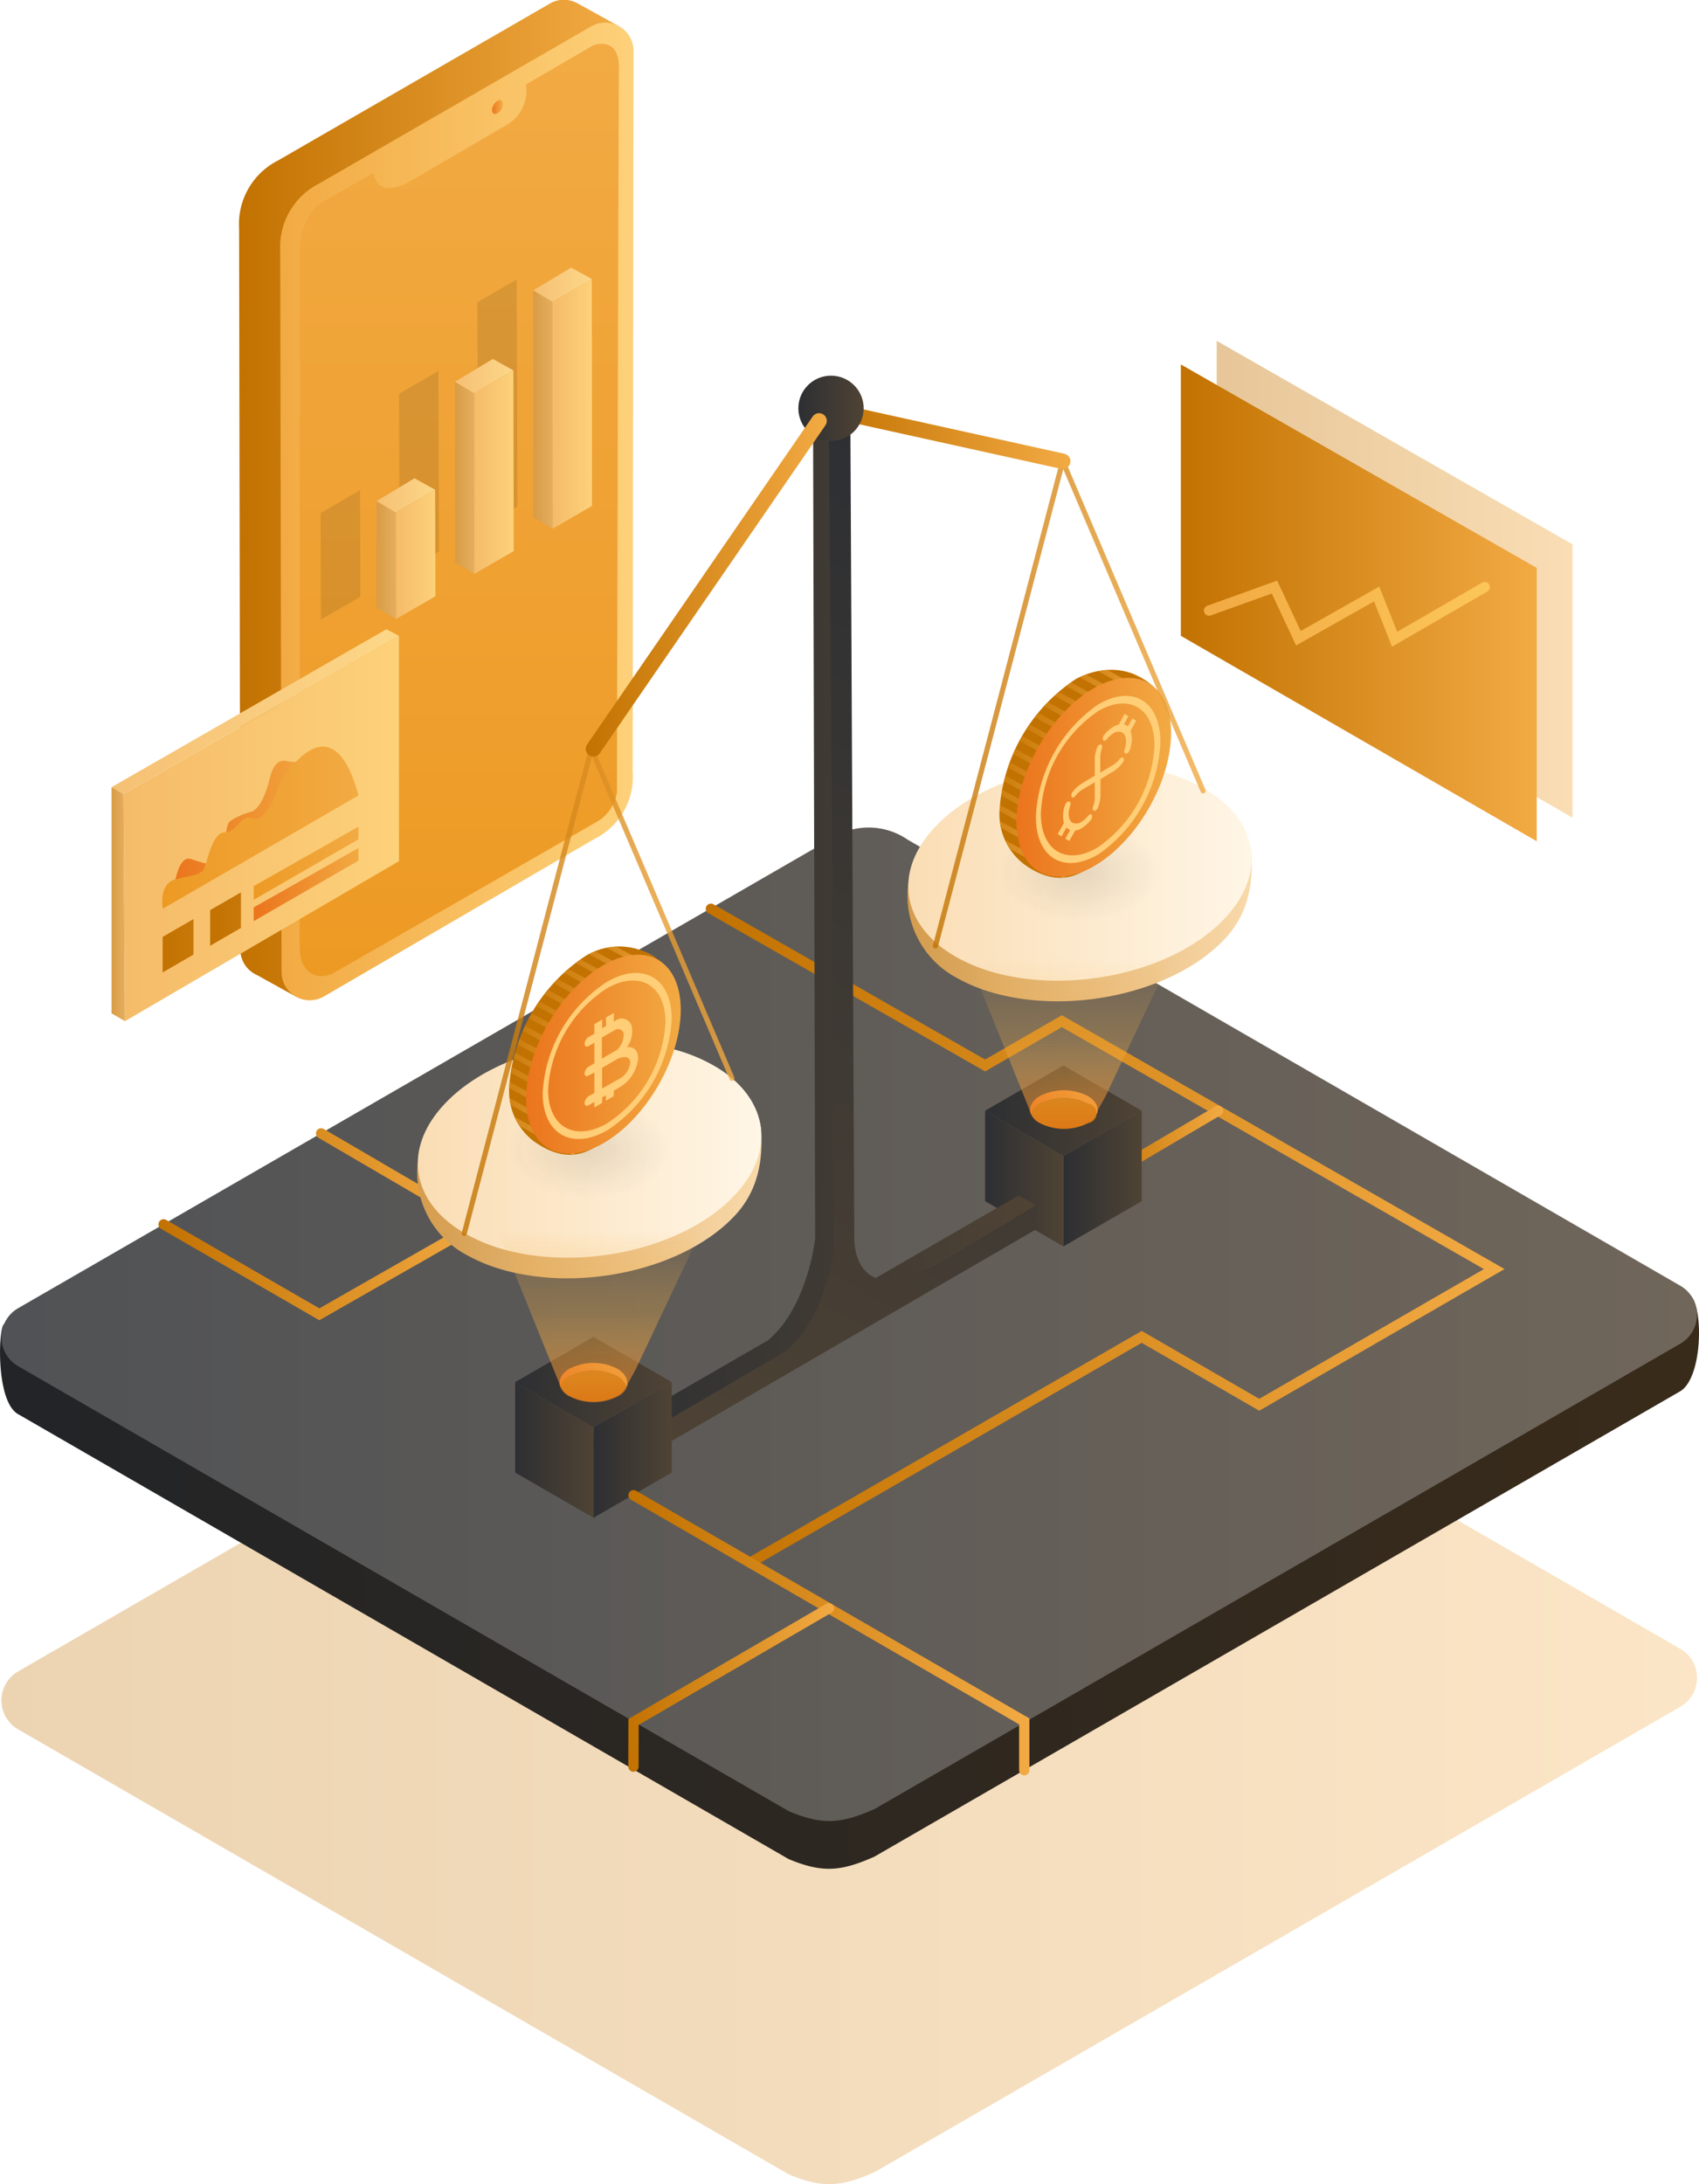 <svg xmlns="http://www.w3.org/2000/svg" xmlns:xlink="http://www.w3.org/1999/xlink" viewBox="0 0 164.93 211.99"><defs><style>.cls-1,.cls-10,.cls-104,.cls-105,.cls-107,.cls-11,.cls-78,.cls-79,.cls-80,.cls-81,.cls-9{fill:none;}.cls-2{isolation:isolate;}.cls-3{opacity:0.3;fill:url(#linear-gradient);}.cls-4{fill:url(#linear-gradient-2);}.cls-5{fill:url(#linear-gradient-3);}.cls-6{fill:url(#linear-gradient-4);}.cls-7{fill:url(#linear-gradient-5);}.cls-8{fill:url(#linear-gradient-6);}.cls-10,.cls-104,.cls-105,.cls-107,.cls-11,.cls-78,.cls-79,.cls-80,.cls-81,.cls-9{stroke-linecap:round;}.cls-10,.cls-104,.cls-105,.cls-107,.cls-11,.cls-78,.cls-79,.cls-9{stroke-miterlimit:10;}.cls-9{stroke:url(#linear-gradient-7);}.cls-10{stroke:url(#linear-gradient-8);}.cls-11{stroke:url(#linear-gradient-9);}.cls-12{fill:url(#linear-gradient-10);}.cls-13{fill:url(#linear-gradient-11);}.cls-14{fill:url(#linear-gradient-12);}.cls-15{fill:url(#linear-gradient-13);}.cls-16{fill:url(#linear-gradient-14);}.cls-17{fill:url(#linear-gradient-15);}.cls-18{fill:url(#linear-gradient-16);}.cls-19{fill:url(#linear-gradient-17);}.cls-20{fill:url(#linear-gradient-18);}.cls-21{fill:url(#linear-gradient-19);}.cls-22,.cls-82{opacity:0.1;}.cls-22{mix-blend-mode:darken;}.cls-23{fill:url(#radial-gradient);}.cls-24{clip-path:url(#clip-path);}.cls-25{fill:url(#linear-gradient-20);}.cls-26,.cls-80,.cls-81{opacity:0.8;}.cls-27{fill:url(#linear-gradient-21);}.cls-28{fill:url(#linear-gradient-22);}.cls-29{fill:url(#linear-gradient-23);}.cls-30{fill:url(#linear-gradient-24);}.cls-31{fill:url(#linear-gradient-25);}.cls-32{fill:url(#linear-gradient-26);}.cls-33{fill:url(#linear-gradient-27);}.cls-34{fill:url(#linear-gradient-28);}.cls-35{fill:url(#linear-gradient-29);}.cls-36{fill:url(#linear-gradient-30);}.cls-37{fill:url(#linear-gradient-31);}.cls-38{fill:url(#linear-gradient-32);}.cls-39{fill:url(#linear-gradient-33);}.cls-40{fill:url(#linear-gradient-34);}.cls-41{fill:url(#linear-gradient-35);}.cls-42{fill:url(#linear-gradient-36);}.cls-43{fill:url(#linear-gradient-37);}.cls-44{fill:url(#linear-gradient-38);}.cls-45{fill:#ffce76;}.cls-46{fill:url(#linear-gradient-39);}.cls-47{fill:url(#linear-gradient-40);}.cls-48{fill:url(#radial-gradient-2);}.cls-49{clip-path:url(#clip-path-2);}.cls-50{fill:url(#linear-gradient-41);}.cls-51{fill:url(#linear-gradient-42);}.cls-52{fill:url(#linear-gradient-43);}.cls-53{fill:url(#linear-gradient-44);}.cls-54{fill:url(#linear-gradient-45);}.cls-55{fill:url(#linear-gradient-46);}.cls-56{fill:url(#linear-gradient-47);}.cls-57{fill:url(#linear-gradient-48);}.cls-58{fill:url(#linear-gradient-49);}.cls-59{fill:url(#linear-gradient-50);}.cls-60{fill:url(#linear-gradient-51);}.cls-61{fill:url(#linear-gradient-52);}.cls-62{fill:url(#linear-gradient-53);}.cls-63{fill:url(#linear-gradient-54);}.cls-64{fill:url(#linear-gradient-55);}.cls-65{fill:url(#linear-gradient-56);}.cls-66{fill:url(#linear-gradient-57);}.cls-67{fill:url(#linear-gradient-58);}.cls-68{fill:url(#linear-gradient-59);}.cls-69{fill:url(#linear-gradient-60);}.cls-70{fill:url(#linear-gradient-61);}.cls-71{fill:url(#linear-gradient-62);}.cls-102,.cls-72,.cls-73,.cls-76,.cls-77{opacity:0.4;}.cls-72{fill:url(#linear-gradient-63);}.cls-73{fill:url(#linear-gradient-64);}.cls-74{fill:url(#linear-gradient-65);}.cls-75{fill:url(#linear-gradient-66);}.cls-76{fill:url(#linear-gradient-67);}.cls-77{fill:url(#linear-gradient-68);}.cls-78{stroke:url(#linear-gradient-69);}.cls-79{stroke:url(#linear-gradient-70);}.cls-80,.cls-81{stroke-linejoin:round;stroke-width:0.5px;}.cls-80{stroke:url(#linear-gradient-71);}.cls-81{stroke:url(#linear-gradient-72);}.cls-82{mix-blend-mode:multiply;}.cls-83{fill:#050505;}.cls-84{fill:url(#linear-gradient-73);}.cls-85{fill:url(#linear-gradient-74);}.cls-86{fill:url(#linear-gradient-75);}.cls-87{fill:url(#linear-gradient-76);}.cls-88{fill:url(#linear-gradient-77);}.cls-89{fill:url(#linear-gradient-78);}.cls-90{fill:url(#linear-gradient-79);}.cls-91{fill:url(#linear-gradient-81);}.cls-92{fill:url(#linear-gradient-82);}.cls-93{fill:url(#linear-gradient-83);}.cls-94{fill:url(#linear-gradient-84);}.cls-95{fill:url(#linear-gradient-85);}.cls-96{fill:url(#linear-gradient-86);}.cls-97{fill:url(#linear-gradient-87);}.cls-98{fill:url(#linear-gradient-88);}.cls-99{fill:url(#linear-gradient-89);}.cls-100{fill:url(#linear-gradient-90);}.cls-101{fill:url(#linear-gradient-91);}.cls-102{fill:url(#linear-gradient-92);}.cls-103{fill:url(#linear-gradient-93);}.cls-104{stroke:url(#linear-gradient-94);}.cls-105,.cls-107{stroke-width:1.5px;}.cls-105{stroke:url(#linear-gradient-95);}.cls-106{fill:url(#linear-gradient-96);}.cls-107{stroke:url(#linear-gradient-97);}</style><linearGradient id="linear-gradient" x1="5202.84" y1="1286.37" x2="5367.43" y2="1286.37" gradientUnits="userSpaceOnUse"><stop offset="0" stop-color="#c27201"/><stop offset="1" stop-color="#f2aa43"/></linearGradient><linearGradient id="linear-gradient-2" x1="5202.72" y1="1255.51" x2="5367.65" y2="1255.51" gradientUnits="userSpaceOnUse"><stop offset="0" stop-color="#222427"/><stop offset="1" stop-color="#392b1a"/></linearGradient><linearGradient id="linear-gradient-3" x1="5202.84" y1="1251.13" x2="5367.43" y2="1251.13" gradientUnits="userSpaceOnUse"><stop offset="0" stop-color="#505255"/><stop offset="1" stop-color="#70665a"/></linearGradient><linearGradient id="linear-gradient-4" x1="5225.93" y1="1170.96" x2="5262.8" y2="1170.96" xlink:href="#linear-gradient"/><linearGradient id="linear-gradient-5" x1="5229.92" y1="1172.24" x2="5264.22" y2="1172.24" gradientUnits="userSpaceOnUse"><stop offset="0" stop-color="#f2aa43"/><stop offset="1" stop-color="#fdd17a"/></linearGradient><linearGradient id="linear-gradient-6" x1="5247.3" y1="1217.29" x2="5247.3" y2="1126.83" gradientUnits="userSpaceOnUse"><stop offset="0" stop-color="#ed9a24"/><stop offset="1" stop-color="#f2aa43"/></linearGradient><linearGradient id="linear-gradient-7" x1="68.51" y1="119.93" x2="146.05" y2="119.93" xlink:href="#linear-gradient"/><linearGradient id="linear-gradient-8" x1="106.54" y1="111.1" x2="118.75" y2="111.1" xlink:href="#linear-gradient"/><linearGradient id="linear-gradient-9" x1="15.38" y1="118.82" x2="47.29" y2="118.82" xlink:href="#linear-gradient"/><linearGradient id="linear-gradient-10" x1="103.23" y1="114.39" x2="110.83" y2="114.39" gradientUnits="userSpaceOnUse"><stop offset="0" stop-color="#2d2f33"/><stop offset="1" stop-color="#4f4334"/></linearGradient><linearGradient id="linear-gradient-11" x1="95.62" y1="114.39" x2="103.23" y2="114.39" xlink:href="#linear-gradient-10"/><linearGradient id="linear-gradient-12" x1="95.62" y1="107.8" x2="110.83" y2="107.8" xlink:href="#linear-gradient-10"/><linearGradient id="linear-gradient-13" x1="5259.79" y1="1213.66" x2="5303.29" y2="1213.66" xlink:href="#linear-gradient-10"/><linearGradient id="linear-gradient-14" x1="5308.47" y1="1176.84" x2="5258.14" y2="1264.02" xlink:href="#linear-gradient-10"/><linearGradient id="linear-gradient-15" x1="57.61" y1="140.73" x2="65.21" y2="140.73" xlink:href="#linear-gradient-10"/><linearGradient id="linear-gradient-16" x1="50" y1="140.73" x2="57.61" y2="140.73" xlink:href="#linear-gradient-10"/><linearGradient id="linear-gradient-17" x1="50" y1="134.14" x2="65.21" y2="134.14" xlink:href="#linear-gradient-10"/><linearGradient id="linear-gradient-18" x1="5290.76" y1="1209.29" x2="5324.23" y2="1209.29" gradientUnits="userSpaceOnUse"><stop offset="0" stop-color="#d49c4d"/><stop offset="1" stop-color="#f9d9aa"/></linearGradient><linearGradient id="linear-gradient-19" x1="5290.84" y1="1207.29" x2="5324.22" y2="1207.29" gradientUnits="userSpaceOnUse"><stop offset="0" stop-color="#faddb4"/><stop offset="1" stop-color="#fff6e6"/></linearGradient><radialGradient id="radial-gradient" cx="5307.53" cy="1207.29" r="7.93" gradientTransform="translate(0 482.92) scale(1 0.6)" gradientUnits="userSpaceOnUse"><stop offset="0" stop-color="#1d1d1b"/><stop offset="1" stop-color="#1d1d1b" stop-opacity="0"/></radialGradient><clipPath id="clip-path" transform="translate(-5202.72 -1122.6)"><path class="cls-1" d="M5307.22,1188.46c2.8-1.42,5.5-1,7.38.7,3.47,3.2-2.57,15.64-6.72,18-2.17,1.26-4.17.45-5.75-.68a6.12,6.12,0,0,1-2.39-5.1A16.5,16.5,0,0,1,5307.22,1188.46Z"/></clipPath><linearGradient id="linear-gradient-20" x1="5299.74" y1="1197.71" x2="5315.63" y2="1197.71" gradientUnits="userSpaceOnUse"><stop offset="0" stop-color="#c27201"/><stop offset="1" stop-color="#c27201"/></linearGradient><linearGradient id="linear-gradient-21" x1="5293.53" y1="1205.58" x2="5305.6" y2="1205.58" xlink:href="#linear-gradient"/><linearGradient id="linear-gradient-22" x1="5294.21" y1="1204.36" x2="5306.2" y2="1204.36" xlink:href="#linear-gradient"/><linearGradient id="linear-gradient-23" x1="5294.88" y1="1203.14" x2="5306.8" y2="1203.14" xlink:href="#linear-gradient"/><linearGradient id="linear-gradient-24" x1="5295.56" y1="1201.92" x2="5307.4" y2="1201.92" xlink:href="#linear-gradient"/><linearGradient id="linear-gradient-25" x1="5296.23" y1="1200.7" x2="5307.99" y2="1200.7" xlink:href="#linear-gradient"/><linearGradient id="linear-gradient-26" x1="5296.91" y1="1199.49" x2="5308.59" y2="1199.49" xlink:href="#linear-gradient"/><linearGradient id="linear-gradient-27" x1="5297.58" y1="1198.27" x2="5309.19" y2="1198.27" xlink:href="#linear-gradient"/><linearGradient id="linear-gradient-28" x1="5298.26" y1="1197.05" x2="5309.78" y2="1197.05" xlink:href="#linear-gradient"/><linearGradient id="linear-gradient-29" x1="5298.93" y1="1195.83" x2="5310.38" y2="1195.83" xlink:href="#linear-gradient"/><linearGradient id="linear-gradient-30" x1="5299.61" y1="1194.61" x2="5310.98" y2="1194.61" xlink:href="#linear-gradient"/><linearGradient id="linear-gradient-31" x1="5300.28" y1="1193.39" x2="5311.58" y2="1193.39" xlink:href="#linear-gradient"/><linearGradient id="linear-gradient-32" x1="5300.96" y1="1192.17" x2="5312.17" y2="1192.17" xlink:href="#linear-gradient"/><linearGradient id="linear-gradient-33" x1="5301.63" y1="1190.96" x2="5312.77" y2="1190.96" xlink:href="#linear-gradient"/><linearGradient id="linear-gradient-34" x1="5302.31" y1="1189.74" x2="5313.37" y2="1189.74" xlink:href="#linear-gradient"/><linearGradient id="linear-gradient-35" x1="5302.98" y1="1188.52" x2="5313.96" y2="1188.52" xlink:href="#linear-gradient"/><linearGradient id="linear-gradient-36" x1="5303.66" y1="1187.3" x2="5314.56" y2="1187.3" xlink:href="#linear-gradient"/><linearGradient id="linear-gradient-37" x1="5304.33" y1="1186.08" x2="5315.16" y2="1186.08" xlink:href="#linear-gradient"/><linearGradient id="linear-gradient-38" x1="5301.56" y1="1198.19" x2="5316.57" y2="1198.19" gradientTransform="translate(3677.46 -3994.09) rotate(59.84)" gradientUnits="userSpaceOnUse"><stop offset="0" stop-color="#eb741c"/><stop offset="1" stop-color="#f2aa43"/></linearGradient><linearGradient id="linear-gradient-39" x1="5243.16" y1="1236.18" x2="5276.64" y2="1236.18" xlink:href="#linear-gradient-18"/><linearGradient id="linear-gradient-40" x1="5243.24" y1="1234.18" x2="5276.63" y2="1234.18" xlink:href="#linear-gradient-19"/><radialGradient id="radial-gradient-2" cx="5259.93" cy="1234.18" r="7.93" gradientTransform="translate(0 493.67) scale(1 0.6)" xlink:href="#radial-gradient"/><clipPath id="clip-path-2" transform="translate(-5202.72 -1122.6)"><path class="cls-1" d="M5259.62,1215.34a6.29,6.29,0,0,1,7.38.7c3.47,3.2-2.57,15.64-6.71,18-2.18,1.26-4.17.45-5.76-.68a6.1,6.1,0,0,1-2.39-5.09A16.5,16.5,0,0,1,5259.62,1215.34Z"/></clipPath><linearGradient id="linear-gradient-41" x1="5252.14" y1="1224.59" x2="5268.03" y2="1224.59" xlink:href="#linear-gradient-20"/><linearGradient id="linear-gradient-42" x1="5245.93" y1="1232.46" x2="5258.01" y2="1232.46" xlink:href="#linear-gradient"/><linearGradient id="linear-gradient-43" x1="5246.61" y1="1231.24" x2="5258.6" y2="1231.24" xlink:href="#linear-gradient"/><linearGradient id="linear-gradient-44" x1="5247.28" y1="1230.02" x2="5259.2" y2="1230.02" xlink:href="#linear-gradient"/><linearGradient id="linear-gradient-45" x1="5247.96" y1="1228.81" x2="5259.8" y2="1228.81" xlink:href="#linear-gradient"/><linearGradient id="linear-gradient-46" x1="5248.63" y1="1227.59" x2="5260.4" y2="1227.59" xlink:href="#linear-gradient"/><linearGradient id="linear-gradient-47" x1="5249.31" y1="1226.37" x2="5260.99" y2="1226.37" xlink:href="#linear-gradient"/><linearGradient id="linear-gradient-48" x1="5249.98" y1="1225.15" x2="5261.59" y2="1225.15" xlink:href="#linear-gradient"/><linearGradient id="linear-gradient-49" x1="5250.66" y1="1223.93" x2="5262.19" y2="1223.93" xlink:href="#linear-gradient"/><linearGradient id="linear-gradient-50" x1="5251.33" y1="1222.71" x2="5262.78" y2="1222.71" xlink:href="#linear-gradient"/><linearGradient id="linear-gradient-51" x1="5252.01" y1="1221.49" x2="5263.38" y2="1221.49" xlink:href="#linear-gradient"/><linearGradient id="linear-gradient-52" x1="5252.68" y1="1220.28" x2="5263.98" y2="1220.28" xlink:href="#linear-gradient"/><linearGradient id="linear-gradient-53" x1="5253.36" y1="1219.06" x2="5264.58" y2="1219.06" xlink:href="#linear-gradient"/><linearGradient id="linear-gradient-54" x1="5254.03" y1="1217.84" x2="5265.17" y2="1217.84" xlink:href="#linear-gradient"/><linearGradient id="linear-gradient-55" x1="5254.71" y1="1216.62" x2="5265.77" y2="1216.62" xlink:href="#linear-gradient"/><linearGradient id="linear-gradient-56" x1="5255.38" y1="1215.4" x2="5266.37" y2="1215.4" xlink:href="#linear-gradient"/><linearGradient id="linear-gradient-57" x1="5256.06" y1="1214.18" x2="5266.96" y2="1214.18" xlink:href="#linear-gradient"/><linearGradient id="linear-gradient-58" x1="5256.73" y1="1212.96" x2="5267.56" y2="1212.96" xlink:href="#linear-gradient"/><linearGradient id="linear-gradient-59" x1="5253.96" y1="1225.07" x2="5268.97" y2="1225.07" gradientTransform="translate(3677.03 -3939.56) rotate(59.84)" xlink:href="#linear-gradient-38"/><linearGradient id="linear-gradient-60" x1="5250.66" y1="1133.14" x2="5251.71" y2="1133.14" gradientTransform="translate(3592.43 -3976.41) rotate(59.84)" xlink:href="#linear-gradient-38"/><linearGradient id="linear-gradient-61" x1="5257.05" y1="1255.99" x2="5263.61" y2="1255.99" gradientTransform="matrix(1, 0, 0, 1, 0, 0)" xlink:href="#linear-gradient-38"/><linearGradient id="linear-gradient-62" x1="5257.13" y1="1257.14" x2="5263.53" y2="1257.14" xlink:href="#linear-gradient-20"/><linearGradient id="linear-gradient-63" x1="5260.86" y1="1258.64" x2="5260.86" y2="1241.95" gradientUnits="userSpaceOnUse"><stop offset="0" stop-color="#f2aa43"/><stop offset="0.19" stop-color="#f2aa43" stop-opacity="0.99"/><stop offset="0.33" stop-color="#f2ab44" stop-opacity="0.95"/><stop offset="0.44" stop-color="#f3ac44" stop-opacity="0.88"/><stop offset="0.55" stop-color="#f3ad45" stop-opacity="0.79"/><stop offset="0.66" stop-color="#f4af47" stop-opacity="0.67"/><stop offset="0.75" stop-color="#f5b149" stop-opacity="0.53"/><stop offset="0.85" stop-color="#f7b34b" stop-opacity="0.35"/><stop offset="0.94" stop-color="#f8b64d" stop-opacity="0.16"/><stop offset="1" stop-color="#f9b84f" stop-opacity="0"/></linearGradient><linearGradient id="linear-gradient-64" x1="5260.86" y1="1258.64" x2="5260.86" y2="1241.95" gradientUnits="userSpaceOnUse"><stop offset="0" stop-color="#e8610f"/><stop offset="0.18" stop-color="#ee8026" stop-opacity="0.64"/><stop offset="0.52" stop-color="#f9b84f" stop-opacity="0"/></linearGradient><linearGradient id="linear-gradient-65" x1="5302.72" y1="1229.51" x2="5309.27" y2="1229.51" gradientTransform="matrix(1, 0, 0, 1, 0, 0)" xlink:href="#linear-gradient-38"/><linearGradient id="linear-gradient-66" x1="5302.8" y1="1230.66" x2="5309.2" y2="1230.66" xlink:href="#linear-gradient-20"/><linearGradient id="linear-gradient-67" x1="5306.53" y1="1232.16" x2="5306.53" y2="1215.47" gradientUnits="userSpaceOnUse"><stop offset="0" stop-color="#f2aa43"/><stop offset="0.1" stop-color="#f2aa43" stop-opacity="0.98"/><stop offset="0.23" stop-color="#f3ab44" stop-opacity="0.92"/><stop offset="0.37" stop-color="#f3ad45" stop-opacity="0.81"/><stop offset="0.52" stop-color="#f4af47" stop-opacity="0.67"/><stop offset="0.68" stop-color="#f6b149" stop-opacity="0.48"/><stop offset="0.84" stop-color="#f7b44c" stop-opacity="0.26"/><stop offset="1" stop-color="#f9b84f" stop-opacity="0"/></linearGradient><linearGradient id="linear-gradient-68" x1="5306.53" y1="1232.16" x2="5306.53" y2="1215.47" xlink:href="#linear-gradient-64"/><linearGradient id="linear-gradient-69" x1="61" y1="158.46" x2="99.93" y2="158.46" xlink:href="#linear-gradient"/><linearGradient id="linear-gradient-70" x1="60.99" y1="163.78" x2="80.96" y2="163.78" xlink:href="#linear-gradient"/><linearGradient id="linear-gradient-71" x1="44.82" y1="96.19" x2="71.3" y2="96.19" xlink:href="#linear-gradient"/><linearGradient id="linear-gradient-72" x1="90.56" y1="68.29" x2="117.04" y2="68.29" xlink:href="#linear-gradient"/><linearGradient id="linear-gradient-73" x1="38.42" y1="53.8" x2="42.27" y2="53.8" gradientUnits="userSpaceOnUse"><stop offset="0" stop-color="#f5bb69"/><stop offset="1" stop-color="#fdd17a"/></linearGradient><linearGradient id="linear-gradient-74" x1="36.57" y1="54.35" x2="38.44" y2="54.35" gradientUnits="userSpaceOnUse"><stop offset="0" stop-color="#d99c45"/><stop offset="1" stop-color="#e4ae5f"/></linearGradient><linearGradient id="linear-gradient-75" x1="36.57" y1="48.08" x2="42.24" y2="48.08" gradientUnits="userSpaceOnUse"><stop offset="0" stop-color="#f5c074"/><stop offset="1" stop-color="#fdd789"/></linearGradient><linearGradient id="linear-gradient-76" x1="46.02" y1="45.82" x2="49.87" y2="45.82" xlink:href="#linear-gradient-73"/><linearGradient id="linear-gradient-77" x1="44.17" y1="46.37" x2="46.05" y2="46.37" xlink:href="#linear-gradient-74"/><linearGradient id="linear-gradient-78" x1="44.17" y1="36.5" x2="49.84" y2="36.5" xlink:href="#linear-gradient-75"/><linearGradient id="linear-gradient-79" x1="53.62" y1="39.19" x2="57.47" y2="39.19" xlink:href="#linear-gradient-73"/><linearGradient id="linear-gradient-81" x1="51.77" y1="39.74" x2="53.65" y2="39.74" xlink:href="#linear-gradient-74"/><linearGradient id="linear-gradient-82" x1="51.77" y1="27.63" x2="57.44" y2="27.63" xlink:href="#linear-gradient-75"/><linearGradient id="linear-gradient-83" x1="11.99" y1="80.41" x2="38.73" y2="80.41" xlink:href="#linear-gradient-73"/><linearGradient id="linear-gradient-84" x1="5219.49" y1="1202.82" x2="5233.72" y2="1202.82" gradientTransform="matrix(1, 0, 0, 1, 0, 0)" xlink:href="#linear-gradient-38"/><linearGradient id="linear-gradient-85" x1="5218.46" y1="1202.92" x2="5237.52" y2="1202.92" xlink:href="#linear-gradient-6"/><linearGradient id="linear-gradient-86" x1="15.79" y1="91.79" x2="18.78" y2="91.79" gradientUnits="userSpaceOnUse"><stop offset="0" stop-color="#c27201"/><stop offset="1" stop-color="#c77808"/></linearGradient><linearGradient id="linear-gradient-87" x1="20.4" y1="89.2" x2="23.39" y2="89.2" xlink:href="#linear-gradient-86"/><linearGradient id="linear-gradient-88" x1="24.63" y1="83.78" x2="34.8" y2="83.78" xlink:href="#linear-gradient-6"/><linearGradient id="linear-gradient-89" x1="24.63" y1="85.85" x2="34.8" y2="85.85" gradientTransform="matrix(1, 0, 0, 1, 0, 0)" xlink:href="#linear-gradient-38"/><linearGradient id="linear-gradient-90" x1="10.83" y1="69.07" x2="38.73" y2="69.07" xlink:href="#linear-gradient-75"/><linearGradient id="linear-gradient-91" x1="10.83" y1="87.75" x2="12.13" y2="87.75" xlink:href="#linear-gradient-74"/><linearGradient id="linear-gradient-92" x1="118.11" y1="56.22" x2="152.65" y2="56.22" xlink:href="#linear-gradient"/><linearGradient id="linear-gradient-93" x1="114.63" y1="58.51" x2="149.18" y2="58.51" xlink:href="#linear-gradient"/><linearGradient id="linear-gradient-94" x1="116.87" y1="59.56" x2="144.63" y2="59.56" gradientUnits="userSpaceOnUse"><stop offset="0" stop-color="#f2aa43"/><stop offset="1" stop-color="#fcc659"/></linearGradient><linearGradient id="linear-gradient-95" x1="79.67" y1="42.26" x2="103.91" y2="42.26" xlink:href="#linear-gradient"/><linearGradient id="linear-gradient-96" x1="77.5" y1="39.63" x2="83.84" y2="39.63" xlink:href="#linear-gradient-10"/><linearGradient id="linear-gradient-97" x1="56.86" y1="56.77" x2="80.26" y2="56.77" xlink:href="#linear-gradient"/></defs><title>basic-learn-icon-03</title><g class="cls-2"><g id="Layer_1" data-name="Layer 1"><path class="cls-3" d="M5204.46,1284.83l78.78-45.48a6.67,6.67,0,0,1,7.6,0l75,43.28a3.25,3.25,0,0,1,0,5.62l-78.21,45.16c-3.22,1.42-5,1.62-8.33.23l-74.81-43.19A3.25,3.25,0,0,1,5204.46,1284.83Z" transform="translate(-5202.72 -1122.6)"/><path class="cls-4" d="M5203.1,1251.13l82.32-43.65a3.23,3.23,0,0,1,3.24,0l78.21,40.9c1.23,1.34,1.1,8-1.06,9.26l-78.21,45.16c-3.22,1.42-5,1.62-8.33.23l-74.81-43.19C5202.3,1258.59,5202.56,1251.54,5203.1,1251.13Z" transform="translate(-5202.72 -1122.6)"/><path class="cls-5" d="M5204.46,1249.58l78.78-45.48a6.69,6.69,0,0,1,7.6,0l75,43.29a3.25,3.25,0,0,1,0,5.62l-78.21,45.16c-3.22,1.42-5,1.61-8.33.22l-74.81-43.19A3.25,3.25,0,0,1,5204.46,1249.58Z" transform="translate(-5202.72 -1122.6)"/><path class="cls-6" d="M5262.8,1125.14l-3.9-2.15-.13-.07-.16-.08v0a2.68,2.68,0,0,0-2.5.1l-26.39,15.23a6.91,6.91,0,0,0-3.79,6.59l.12,70a2.71,2.71,0,0,0,1.61,2.47v0l3.79,2.1,3.19-4.82,21.73-12.66a6.74,6.74,0,0,0,3.78-6.59l.07-68.35,1.08-.78Z" transform="translate(-5202.72 -1122.6)"/><path class="cls-7" d="M5233.72,1140.4l26.39-15.24a2.74,2.74,0,0,1,4.11,2.38l-.08,69.93a6.75,6.75,0,0,1-3.78,6.59l-26.19,15.25a2.74,2.74,0,0,1-4.12-2.36l-.13-70A6.92,6.92,0,0,1,5233.72,1140.4Z" transform="translate(-5202.72 -1122.6)"/><path class="cls-8" d="M5260.31,1127l-6.12,3.56-.41.24a3.86,3.86,0,0,1-1.73,3.84l-9.54,5.57c-3,1.59-3.33-.18-3.59-.8-2.35,1.36-4.14,2.37-4.75,2.7-2.68,1.42-2.35,5.67-2.35,5.67s0,63.34,0,66.75c0,2.73,1.9,3.24,3.29,2.5,0,0,24.05-13.8,25.68-14.75a4,4,0,0,0,1.82-2.79s.15-67.32.19-70.25C5262.84,1126,5260.31,1127,5260.31,1127Z" transform="translate(-5202.72 -1122.6)"/><polyline class="cls-9" points="72.81 151.67 110.83 129.75 122.24 136.34 145.05 123.17 103.08 99.11 95.63 103.41 69.01 88.2"/><line class="cls-10" x1="118.25" y1="107.8" x2="107.04" y2="114.4"/><polyline class="cls-11" points="15.88 118.83 31 127.56 46.29 118.83 31.17 110"/><polygon class="cls-12" points="103.23 112.19 110.83 107.8 110.83 116.58 103.23 120.97 103.23 112.19"/><polygon class="cls-13" points="95.63 107.8 95.63 116.58 103.23 120.97 103.23 112.19 95.63 107.8"/><polygon class="cls-14" points="103.23 103.41 95.63 107.8 103.23 112.19 110.83 107.8 103.23 103.41"/><path class="cls-15" d="M5301.6,1238.63l-17.81,10.28-.39-84.4-1.75-1.06.2,79.31h0s-.66,6.65-4.59,9.93l-17.44,10.08,1.9,1.09,41.6-24.27Z" transform="translate(-5202.72 -1122.6)"/><path class="cls-16" d="M5293.15,1245.52c-7.1,3.82-7.5-1.74-7.5-2.64l-.38-79.43-2.07,1.06.56,79.06c-.23,1.6-1.37,8.22-5.62,10.71l-16.45,9.59v2.2l41.6-24.15v-2.32Z" transform="translate(-5202.72 -1122.6)"/><polygon class="cls-17" points="57.61 138.53 65.21 134.14 65.21 142.92 57.61 147.31 57.61 138.53"/><polygon class="cls-18" points="50.01 134.14 50.01 142.92 57.61 147.31 57.61 138.53 50.01 134.14"/><polygon class="cls-19" points="57.61 129.75 50.01 134.14 57.61 138.53 65.21 134.14 57.61 129.75"/><path class="cls-20" d="M5319.66,1201.17c2.73,1.57,4.4,1.92,4.54,4.3.21,3.6-.64,6.25-2.68,8.36-5,5.22-15.35,7.42-23.08,4.92a16.48,16.48,0,0,1-3-1.33,9,9,0,0,1-4.55-9c.19-1.2,1.66-2.54,2.7-3.63,5-5.22,15.36-7.43,23.09-4.92A16.27,16.27,0,0,1,5319.66,1201.17Z" transform="translate(-5202.72 -1122.6)"/><path class="cls-21" d="M5319.66,1199.17c5.18,3,6.15,8.2,1.86,12.66-5,5.22-15.35,7.42-23.08,4.92a16.48,16.48,0,0,1-3-1.33c-5.17-3-6.14-8.21-1.85-12.66,5-5.22,15.36-7.43,23.09-4.92A16.27,16.27,0,0,1,5319.66,1199.17Z" transform="translate(-5202.72 -1122.6)"/><g class="cls-22"><path class="cls-23" d="M5314.43,1202.67c2.95,1.7,3.5,4.67,1.06,7.2-2.85,3-8.74,4.23-13.13,2.8a8.92,8.92,0,0,1-1.73-.75c-2.95-1.71-3.5-4.67-1.06-7.21,2.86-3,8.74-4.22,13.14-2.79A8.49,8.49,0,0,1,5314.43,1202.67Z" transform="translate(-5202.72 -1122.6)"/></g><g class="cls-24"><path class="cls-25" d="M5307.22,1188.46c2.8-1.42,5.5-1,7.38.7,3.47,3.2-2.57,15.64-6.72,18-2.17,1.26-4.17.45-5.75-.68a6.12,6.12,0,0,1-2.39-5.1A16.5,16.5,0,0,1,5307.22,1188.46Z" transform="translate(-5202.72 -1122.6)"/><g class="cls-26"><path class="cls-27" d="M5305.34,1209a.28.28,0,0,1-.13,0l-11.54-6.29a.27.27,0,0,1-.11-.36.28.28,0,0,1,.37-.11l11.53,6.29a.27.27,0,0,1-.12.5Z" transform="translate(-5202.72 -1122.6)"/><path class="cls-28" d="M5305.94,1207.75a.28.28,0,0,1-.13,0l-11.46-6.25a.27.27,0,0,1,.25-.47l11.46,6.25a.27.27,0,0,1-.12.5Z" transform="translate(-5202.72 -1122.6)"/><path class="cls-29" d="M5306.53,1206.51l-.12,0-11.39-6.21a.27.27,0,0,1-.11-.36.28.28,0,0,1,.37-.1l11.38,6.2a.27.27,0,0,1,.11.36A.27.27,0,0,1,5306.53,1206.51Z" transform="translate(-5202.72 -1122.6)"/><path class="cls-30" d="M5307.13,1205.27a.31.31,0,0,1-.13,0l-11.3-6.16a.27.27,0,1,1,.25-.47l11.31,6.16a.26.26,0,0,1,.1.36A.27.27,0,0,1,5307.13,1205.27Z" transform="translate(-5202.72 -1122.6)"/><path class="cls-31" d="M5307.73,1204a.28.28,0,0,1-.13,0l-11.23-6.12a.27.27,0,0,1-.11-.36.28.28,0,0,1,.37-.11l11.22,6.12a.27.27,0,0,1-.12.5Z" transform="translate(-5202.72 -1122.6)"/><path class="cls-32" d="M5308.32,1202.79l-.12,0-11.15-6.08a.27.27,0,0,1,.25-.47l11.15,6.08a.27.27,0,0,1,.11.36A.27.27,0,0,1,5308.32,1202.79Z" transform="translate(-5202.72 -1122.6)"/><path class="cls-33" d="M5308.92,1201.55a.31.31,0,0,1-.13,0l-11.07-6a.27.27,0,0,1-.11-.36.28.28,0,0,1,.37-.1l11.07,6a.25.25,0,0,1,.1.36A.24.24,0,0,1,5308.92,1201.55Z" transform="translate(-5202.72 -1122.6)"/><path class="cls-34" d="M5309.52,1200.31a.31.31,0,0,1-.13,0l-11-6a.27.27,0,1,1,.25-.47l11,6a.27.27,0,0,1,.1.36A.27.27,0,0,1,5309.52,1200.31Z" transform="translate(-5202.72 -1122.6)"/><path class="cls-35" d="M5310.12,1199.07a.28.28,0,0,1-.13,0l-10.92-6a.27.27,0,0,1-.11-.36.28.28,0,0,1,.37-.11l10.91,6a.27.27,0,0,1-.12.5Z" transform="translate(-5202.72 -1122.6)"/><path class="cls-36" d="M5310.71,1197.83l-.12,0-10.84-5.91a.27.27,0,0,1-.11-.36.25.25,0,0,1,.36-.1l10.84,5.9a.27.27,0,0,1,.11.36A.27.27,0,0,1,5310.71,1197.83Z" transform="translate(-5202.72 -1122.6)"/><path class="cls-37" d="M5311.31,1196.59a.31.31,0,0,1-.13,0l-10.76-5.87a.27.27,0,0,1-.11-.36.28.28,0,0,1,.37-.1l10.76,5.86a.26.26,0,0,1,.1.36A.25.25,0,0,1,5311.31,1196.59Z" transform="translate(-5202.72 -1122.6)"/><path class="cls-38" d="M5311.91,1195.35a.28.28,0,0,1-.13,0l-10.68-5.82a.27.27,0,0,1,.25-.47l10.68,5.82a.27.27,0,0,1-.12.5Z" transform="translate(-5202.72 -1122.6)"/><path class="cls-39" d="M5312.5,1194.11l-.12,0-10.61-5.78a.27.27,0,0,1-.11-.36.28.28,0,0,1,.37-.11l10.6,5.78a.27.27,0,0,1,.11.36A.27.27,0,0,1,5312.5,1194.11Z" transform="translate(-5202.72 -1122.6)"/><path class="cls-40" d="M5313.1,1192.87a.31.31,0,0,1-.13,0l-10.52-5.74a.27.27,0,0,1-.11-.36.26.26,0,0,1,.36-.1l10.53,5.73a.27.27,0,0,1,.11.36A.27.27,0,0,1,5313.1,1192.87Z" transform="translate(-5202.72 -1122.6)"/><path class="cls-41" d="M5313.7,1191.63a.31.31,0,0,1-.13,0l-10.45-5.7a.27.27,0,0,1-.11-.36.28.28,0,0,1,.37-.1l10.45,5.69a.27.27,0,0,1-.13.5Z" transform="translate(-5202.72 -1122.6)"/><path class="cls-42" d="M5314.3,1190.39a.28.28,0,0,1-.13,0l-10.37-5.65a.27.27,0,0,1,.25-.47l10.37,5.65a.27.27,0,0,1-.12.5Z" transform="translate(-5202.72 -1122.6)"/><path class="cls-43" d="M5314.89,1189.15a.27.27,0,0,1-.12,0l-10.3-5.61a.27.27,0,0,1-.11-.36.28.28,0,0,1,.37-.11l10.29,5.61a.27.27,0,0,1-.13.5Z" transform="translate(-5202.72 -1122.6)"/></g></g><ellipse class="cls-44" cx="5309.06" cy="1198.19" rx="10.58" ry="6.13" transform="translate(-3597.17 4063.8) rotate(-59.84)"/><g class="cls-2"><path class="cls-45" d="M5309.44,1194.86a.27.27,0,0,1,.14,0c.13,0,.18.18.11.39a2.25,2.25,0,0,0-.16.86v1.48l1.27-.76a2.43,2.43,0,0,0,.61-.56.37.37,0,0,1,.13-.12c.1-.06.19-.06.24,0a.49.49,0,0,1-.1.51,3.49,3.49,0,0,1-.88.81h0l-1.25.75v1.55a3.6,3.6,0,0,1-.24,1.2.64.64,0,0,1-.24.31.37.37,0,0,1-.14,0c-.13,0-.18-.19-.1-.4a2.32,2.32,0,0,0,.17-.83v-1.53l-1,.59-.27.16h0a2.41,2.41,0,0,0-.6.56.55.55,0,0,1-.14.13.17.17,0,0,1-.24,0,.49.49,0,0,1,.1-.51,3.33,3.33,0,0,1,.65-.65l.27-.18,1.23-.74v-1.78h0a4.17,4.17,0,0,1,.22-.93A.65.65,0,0,1,5309.44,1194.86Z" transform="translate(-5202.72 -1122.6)"/><path class="cls-45" d="M5311.89,1191.89l.37.22-.43.79a.92.92,0,0,1,.23.09l.15.11.43-.77.37.22-.54,1a2.75,2.75,0,0,1-.09,1.86.63.63,0,0,1-.25.32.21.21,0,0,1-.13,0c-.13,0-.18-.17-.11-.38.26-.74.17-1.42-.22-1.65a.86.86,0,0,0-.89.09,2.31,2.31,0,0,0-.6.54.36.36,0,0,1-.13.12c-.1.06-.2.06-.25,0a.54.54,0,0,1,.11-.52,3.42,3.42,0,0,1,.86-.78,2,2,0,0,1,.56-.23Z" transform="translate(-5202.72 -1122.6)"/><path class="cls-45" d="M5309.29,1191c3.34-2,6.07-.39,6.08,3.61a14,14,0,0,1-6,10.89c-3.35,2-6.08.39-6.09-3.61A14,14,0,0,1,5309.29,1191Zm0,13.84a12.74,12.74,0,0,0,5.5-9.9c0-3.63-2.49-5.1-5.53-3.28a12.74,12.74,0,0,0-5.5,9.9c0,3.63,2.5,5.1,5.53,3.28" transform="translate(-5202.72 -1122.6)"/></g><path class="cls-45" d="M5306.37,1200.4a.25.25,0,0,1,.14,0c.13,0,.18.18.11.39-.27.74-.18,1.42.21,1.66a.89.89,0,0,0,.9-.1,2.33,2.33,0,0,0,.6-.55.53.53,0,0,1,.14-.12.16.16,0,0,1,.24,0,.52.52,0,0,1-.11.51,3.34,3.34,0,0,1-.87.79,1.74,1.74,0,0,1-.64.24l-.57,1-.38-.22.47-.85-.17-.07-.19-.16-.48.86-.37-.23.6-1.08a2.88,2.88,0,0,1,.13-1.78A.62.62,0,0,1,5306.37,1200.4Z" transform="translate(-5202.72 -1122.6)"/><path class="cls-46" d="M5272.06,1228.05c2.73,1.57,4.41,1.92,4.55,4.3.21,3.6-.65,6.25-2.68,8.36-5,5.23-15.36,7.43-23.09,4.92a16.08,16.08,0,0,1-3-1.33,9,9,0,0,1-4.55-9c.18-1.2,1.65-2.54,2.69-3.63,5-5.22,15.36-7.42,23.09-4.92A16,16,0,0,1,5272.06,1228.05Z" transform="translate(-5202.72 -1122.6)"/><path class="cls-47" d="M5272.06,1226.05c5.19,3,6.15,8.21,1.87,12.66-5,5.23-15.36,7.43-23.09,4.92a16.08,16.08,0,0,1-3-1.33c-5.18-3-6.15-8.2-1.86-12.66,5-5.22,15.36-7.42,23.09-4.92A16,16,0,0,1,5272.06,1226.05Z" transform="translate(-5202.72 -1122.6)"/><g class="cls-22"><path class="cls-48" d="M5266.84,1229.55c2.94,1.71,3.49,4.67,1.05,7.21-2.85,3-8.73,4.22-13.13,2.8a8.92,8.92,0,0,1-1.73-.76c-2.95-1.7-3.5-4.67-1.06-7.2,2.86-3,8.74-4.23,13.14-2.8A9.48,9.48,0,0,1,5266.84,1229.55Z" transform="translate(-5202.72 -1122.6)"/></g><g class="cls-49"><path class="cls-50" d="M5259.62,1215.34a6.29,6.29,0,0,1,7.38.7c3.47,3.2-2.57,15.64-6.71,18-2.18,1.26-4.17.45-5.76-.68a6.1,6.1,0,0,1-2.39-5.09A16.5,16.5,0,0,1,5259.62,1215.34Z" transform="translate(-5202.72 -1122.6)"/><g class="cls-26"><path class="cls-51" d="M5257.74,1235.87a.31.31,0,0,1-.13,0l-11.54-6.29a.26.26,0,0,1-.1-.36.27.27,0,0,1,.36-.11l11.54,6.29a.26.26,0,0,1,.1.36A.27.27,0,0,1,5257.74,1235.87Z" transform="translate(-5202.72 -1122.6)"/><path class="cls-52" d="M5258.34,1234.63a.28.28,0,0,1-.13,0l-11.46-6.25a.27.27,0,0,1-.11-.36.26.26,0,0,1,.36-.1l11.46,6.24a.27.27,0,0,1-.12.5Z" transform="translate(-5202.72 -1122.6)"/><path class="cls-53" d="M5258.93,1233.39a.27.27,0,0,1-.12,0l-11.39-6.2a.27.27,0,0,1,.26-.47l11.38,6.2a.27.27,0,0,1,.11.36A.27.27,0,0,1,5258.93,1233.39Z" transform="translate(-5202.72 -1122.6)"/><path class="cls-54" d="M5259.53,1232.15a.27.27,0,0,1-.12,0L5248.1,1226a.27.27,0,0,1,.25-.47l11.31,6.16a.27.27,0,0,1-.13.5Z" transform="translate(-5202.72 -1122.6)"/><path class="cls-55" d="M5260.13,1230.91a.31.31,0,0,1-.13,0l-11.23-6.12a.26.26,0,0,1-.1-.36.27.27,0,0,1,.36-.11l11.23,6.12a.27.27,0,0,1-.13.5Z" transform="translate(-5202.72 -1122.6)"/><path class="cls-56" d="M5260.73,1229.67a.28.28,0,0,1-.13,0l-11.15-6.08a.27.27,0,0,1-.11-.36.26.26,0,0,1,.36-.1l11.15,6.07a.27.27,0,0,1-.12.5Z" transform="translate(-5202.72 -1122.6)"/><path class="cls-57" d="M5261.32,1228.43l-.12,0-11.08-6a.27.27,0,0,1,.26-.47l11.07,6a.27.27,0,0,1-.13.5Z" transform="translate(-5202.72 -1122.6)"/><path class="cls-58" d="M5261.92,1227.19a.31.31,0,0,1-.13,0l-11-6a.27.27,0,0,1,.25-.47l11,6a.26.26,0,0,1,.1.36A.25.25,0,0,1,5261.92,1227.19Z" transform="translate(-5202.72 -1122.6)"/><path class="cls-59" d="M5262.52,1226a.28.28,0,0,1-.13,0l-10.92-6a.26.26,0,0,1,.26-.46l10.92,5.94a.28.28,0,0,1,.1.37A.28.28,0,0,1,5262.52,1226Z" transform="translate(-5202.72 -1122.6)"/><path class="cls-60" d="M5263.12,1224.71a.28.28,0,0,1-.13,0l-10.84-5.91a.27.27,0,0,1-.11-.36.26.26,0,0,1,.36-.1l10.84,5.91a.27.27,0,0,1,.11.36A.28.28,0,0,1,5263.12,1224.71Z" transform="translate(-5202.72 -1122.6)"/><path class="cls-61" d="M5263.71,1223.47l-.12,0-10.77-5.86a.26.26,0,0,1-.1-.36.27.27,0,0,1,.36-.11l10.76,5.87a.27.27,0,0,1,.11.36A.28.28,0,0,1,5263.71,1223.47Z" transform="translate(-5202.72 -1122.6)"/><path class="cls-62" d="M5264.31,1222.23a.31.31,0,0,1-.13,0l-10.68-5.82a.27.27,0,1,1,.25-.47l10.69,5.83a.26.26,0,0,1,.1.36A.28.28,0,0,1,5264.31,1222.23Z" transform="translate(-5202.72 -1122.6)"/><path class="cls-63" d="M5264.91,1221a.28.28,0,0,1-.13,0l-10.61-5.78a.26.26,0,1,1,.26-.46l10.6,5.78a.27.27,0,0,1,.11.36A.28.28,0,0,1,5264.91,1221Z" transform="translate(-5202.72 -1122.6)"/><path class="cls-64" d="M5265.5,1219.75l-.12,0-10.53-5.74a.27.27,0,0,1-.11-.36.26.26,0,0,1,.36-.1l10.53,5.74a.27.27,0,0,1,.11.36A.28.28,0,0,1,5265.5,1219.75Z" transform="translate(-5202.72 -1122.6)"/><path class="cls-65" d="M5266.1,1218.52a.33.33,0,0,1-.13,0l-10.45-5.69a.26.26,0,0,1-.1-.36.27.27,0,0,1,.36-.11l10.45,5.7a.26.26,0,0,1,.1.36A.24.24,0,0,1,5266.1,1218.52Z" transform="translate(-5202.72 -1122.6)"/><path class="cls-66" d="M5266.7,1217.28a.33.33,0,0,1-.13,0l-10.37-5.65a.27.27,0,1,1,.25-.47l10.38,5.66a.27.27,0,0,1,.1.36A.27.27,0,0,1,5266.7,1217.28Z" transform="translate(-5202.72 -1122.6)"/><path class="cls-67" d="M5267.3,1216a.2.2,0,0,1-.13,0l-10.3-5.61a.26.26,0,0,1,.26-.46l10.29,5.61a.27.27,0,0,1-.12.5Z" transform="translate(-5202.72 -1122.6)"/></g></g><ellipse class="cls-68" cx="5261.47" cy="1225.07" rx="10.58" ry="6.13" transform="translate(-3644.1 4036.02) rotate(-59.84)"/><ellipse class="cls-69" cx="5251.18" cy="1133.14" rx="0.74" ry="0.43" transform="translate(-3569.73 3981.39) rotate(-59.84)"/><path class="cls-70" d="M5258,1256.2a5.13,5.13,0,0,1,4.64,0,1.9,1.9,0,0,1,.89,1c.23-.62-.07-1.28-.89-1.76a5.1,5.1,0,0,0-4.64,0c-.81.47-1.1,1.13-.87,1.74A1.88,1.88,0,0,1,5258,1256.2Z" transform="translate(-5202.72 -1122.6)"/><path class="cls-71" d="M5258,1258.08a5.1,5.1,0,0,0,4.64,0,1.87,1.87,0,0,0,.87-.93,1.9,1.9,0,0,0-.89-1,5.13,5.13,0,0,0-4.64,0,1.88,1.88,0,0,0-.87.94A1.93,1.93,0,0,0,5258,1258.08Z" transform="translate(-5202.72 -1122.6)"/><path class="cls-72" d="M5251,1242l5.39,13.32.63,1.55h0a1.7,1.7,0,0,0,1,1.26,5.09,5.09,0,0,0,4.65,0,1.69,1.69,0,0,0,1-1.24h0l.77-1.41,6.37-13.48Z" transform="translate(-5202.72 -1122.6)"/><path class="cls-73" d="M5251,1242l5.39,13.32.63,1.55h0a1.7,1.7,0,0,0,1,1.26,5.09,5.09,0,0,0,4.65,0,1.69,1.69,0,0,0,1-1.24h0l.77-1.41,6.37-13.48Z" transform="translate(-5202.72 -1122.6)"/><path class="cls-74" d="M5303.67,1229.72a5.1,5.1,0,0,1,4.64,0,1.9,1.9,0,0,1,.89,1c.22-.61-.07-1.27-.89-1.75a5.13,5.13,0,0,0-4.64,0c-.81.48-1.1,1.14-.87,1.74A1.82,1.82,0,0,1,5303.67,1229.72Z" transform="translate(-5202.72 -1122.6)"/><path class="cls-75" d="M5303.68,1231.6a5.13,5.13,0,0,0,4.64,0,.95.95,0,0,0,0-1.89,5.1,5.1,0,0,0-4.64,0,1.82,1.82,0,0,0-.87.93A1.88,1.88,0,0,0,5303.68,1231.6Z" transform="translate(-5202.72 -1122.6)"/><path class="cls-76" d="M5296.65,1215.47l5.4,13.32.62,1.54h0a1.7,1.7,0,0,0,1,1.27,5.17,5.17,0,0,0,4.66,0,1.67,1.67,0,0,0,.95-1.24h0l.78-1.41,6.37-13.48Z" transform="translate(-5202.72 -1122.6)"/><path class="cls-77" d="M5296.65,1215.47l5.4,13.32.62,1.54h0a1.7,1.7,0,0,0,1,1.27,5.17,5.17,0,0,0,4.66,0,1.67,1.67,0,0,0,.95-1.24h0l.78-1.41,6.37-13.48Z" transform="translate(-5202.72 -1122.6)"/><polyline class="cls-78" points="61.5 145.12 99.43 167.07 99.43 171.81"/><polyline class="cls-79" points="80.46 156.09 61.5 167.12 61.49 171.46"/><polyline class="cls-80" points="71.05 104.65 57.41 72.67 45.07 119.7"/><polyline class="cls-81" points="116.79 76.75 103.16 44.77 90.81 91.81"/><g class="cls-82"><polygon class="cls-83" points="31.16 60.12 34.98 57.92 34.95 47.58 31.13 49.79 31.16 60.12"/><polygon class="cls-83" points="38.79 55.75 42.61 53.54 42.56 36 38.73 38.21 38.79 55.75"/><polygon class="cls-83" points="46.41 51.35 50.23 49.15 50.16 27.13 46.34 29.33 46.41 51.35"/></g><polygon class="cls-84" points="42.24 47.53 42.27 57.87 38.44 60.08 38.41 49.74 42.24 47.53"/><polygon class="cls-85" points="36.56 58.99 36.56 48.63 38.41 49.74 38.44 60.08 36.56 58.99"/><polygon class="cls-86" points="36.56 48.63 40.24 46.42 42.24 47.53 38.41 49.74 36.56 48.63"/><polygon class="cls-87" points="49.84 35.95 49.87 53.49 46.05 55.7 46.02 38.16 49.84 35.95"/><polygon class="cls-88" points="44.17 54.61 44.17 37.05 46.02 38.16 46.05 55.7 44.17 54.61"/><polygon class="cls-89" points="44.17 37.05 47.84 34.84 49.84 35.95 46.02 38.16 44.17 37.05"/><polygon class="cls-90" points="57.45 27.08 57.47 49.1 53.65 51.31 53.62 29.29 57.45 27.08"/><polygon class="cls-90" points="57.45 27.08 57.47 49.1 53.65 51.31 53.62 29.29 57.45 27.08"/><polygon class="cls-91" points="51.77 50.22 51.77 28.18 53.62 29.29 53.65 51.31 51.77 50.22"/><polygon class="cls-92" points="51.77 28.18 55.44 25.97 57.45 27.08 53.62 29.29 51.77 28.18"/><polygon class="cls-93" points="11.99 77.07 12.13 99.11 38.73 83.58 38.73 61.71 11.99 77.07"/><path class="cls-94" d="M5219.49,1209.68s.31-4.16,1.75-3.71,2.49.89,3,0,.21-3.17.81-3.67a6.9,6.9,0,0,1,2.09-.92c.92-.38,1.5-2.17,1.71-3s.54-2.27,1.87-1.88a4.84,4.84,0,0,0,3-.54l-1.65,5.84-5.47,3.48Z" transform="translate(-5202.72 -1122.6)"/><path class="cls-95" d="M5237.52,1199.8l-19,11s-.44-2.38,1.18-2.84,2.51-.33,2.85-1.12.82-3.5,2-3.46,1.46-1.8,2.75-1.36,2.28-2.63,2.6-3.33S5234.94,1190.24,5237.52,1199.8Z" transform="translate(-5202.72 -1122.6)"/><polygon class="cls-96" points="15.79 90.93 15.79 94.38 18.78 92.65 18.78 89.2 15.79 90.93"/><polygon class="cls-97" points="20.4 88.33 20.4 91.79 23.39 90.06 23.39 86.61 20.4 88.33"/><polygon class="cls-98" points="24.63 86 34.8 80.23 34.8 81.46 24.63 87.33 24.63 86"/><polygon class="cls-99" points="24.63 88.07 34.8 82.3 34.8 83.53 24.63 89.4 24.63 88.07"/><polygon class="cls-100" points="38.73 61.71 37.51 61.07 10.83 76.4 11.99 77.07 38.73 61.71"/><polygon class="cls-101" points="12.13 99.11 10.83 98.35 10.83 76.4 11.99 77.07 12.13 99.11"/><polygon class="cls-102" points="118.11 33.08 118.11 59.41 152.65 79.36 152.65 52.83 118.11 33.08"/><polygon class="cls-103" points="114.63 35.37 114.63 61.71 149.18 81.65 149.18 55.12 114.63 35.37"/><polyline class="cls-104" points="117.37 59.26 123.72 56.98 126.04 61.94 133.64 57.65 135.38 62.04 144.13 56.98"/><path class="cls-45" d="M5261.65,1217.89c3.45-2,6.27-.39,6.28,3.58a13.81,13.81,0,0,1-6.24,10.82c-3.46,2-6.28.38-6.29-3.59A13.76,13.76,0,0,1,5261.65,1217.89Zm0,13.74a12.51,12.51,0,0,0,5.67-9.83c0-3.61-2.57-5.07-5.71-3.26a12.55,12.55,0,0,0-5.68,9.83c0,3.61,2.58,5.07,5.72,3.26" transform="translate(-5202.72 -1122.6)"/><path class="cls-45" d="M5263.59,1224.23c.83-.06,1.11.51,1.07,1.17a3.69,3.69,0,0,1-1.69,2.67l-.67.39v.53l-.76.44v-.53l-.36.21v.53l-.76.44v-.53l-.57.33c-.21.12-.38,0-.38-.22a.86.86,0,0,1,.38-.66l.57-.32v-2l-.57.32c-.21.13-.38,0-.38-.21a.84.84,0,0,1,.38-.66l.57-.33v-2l-.57.33c-.21.12-.38,0-.38-.22a.86.86,0,0,1,.38-.66l.57-.32V1222l.76-.44v.84l.37-.21v-.84l.76-.44v.84l.15-.08a1,1,0,0,1,1.6.59A2.63,2.63,0,0,1,5263.59,1224.23Zm.31,1.54c0-.56-.41-.72-1.2-.42l-1.53.89v2l1.79-1a2,2,0,0,0,.93-1.43m-2.74-2.46v2l1.47-.85a2.15,2.15,0,0,0,.65-1.58.56.56,0,0,0-.86-.35l-1.27.73" transform="translate(-5202.72 -1122.6)"/><line class="cls-105" x1="103.16" y1="44.77" x2="80.42" y2="39.75"/><circle class="cls-106" cx="80.67" cy="39.63" r="3.17"/><line class="cls-107" x1="79.51" y1="40.85" x2="57.61" y2="72.68"/></g></g></svg>